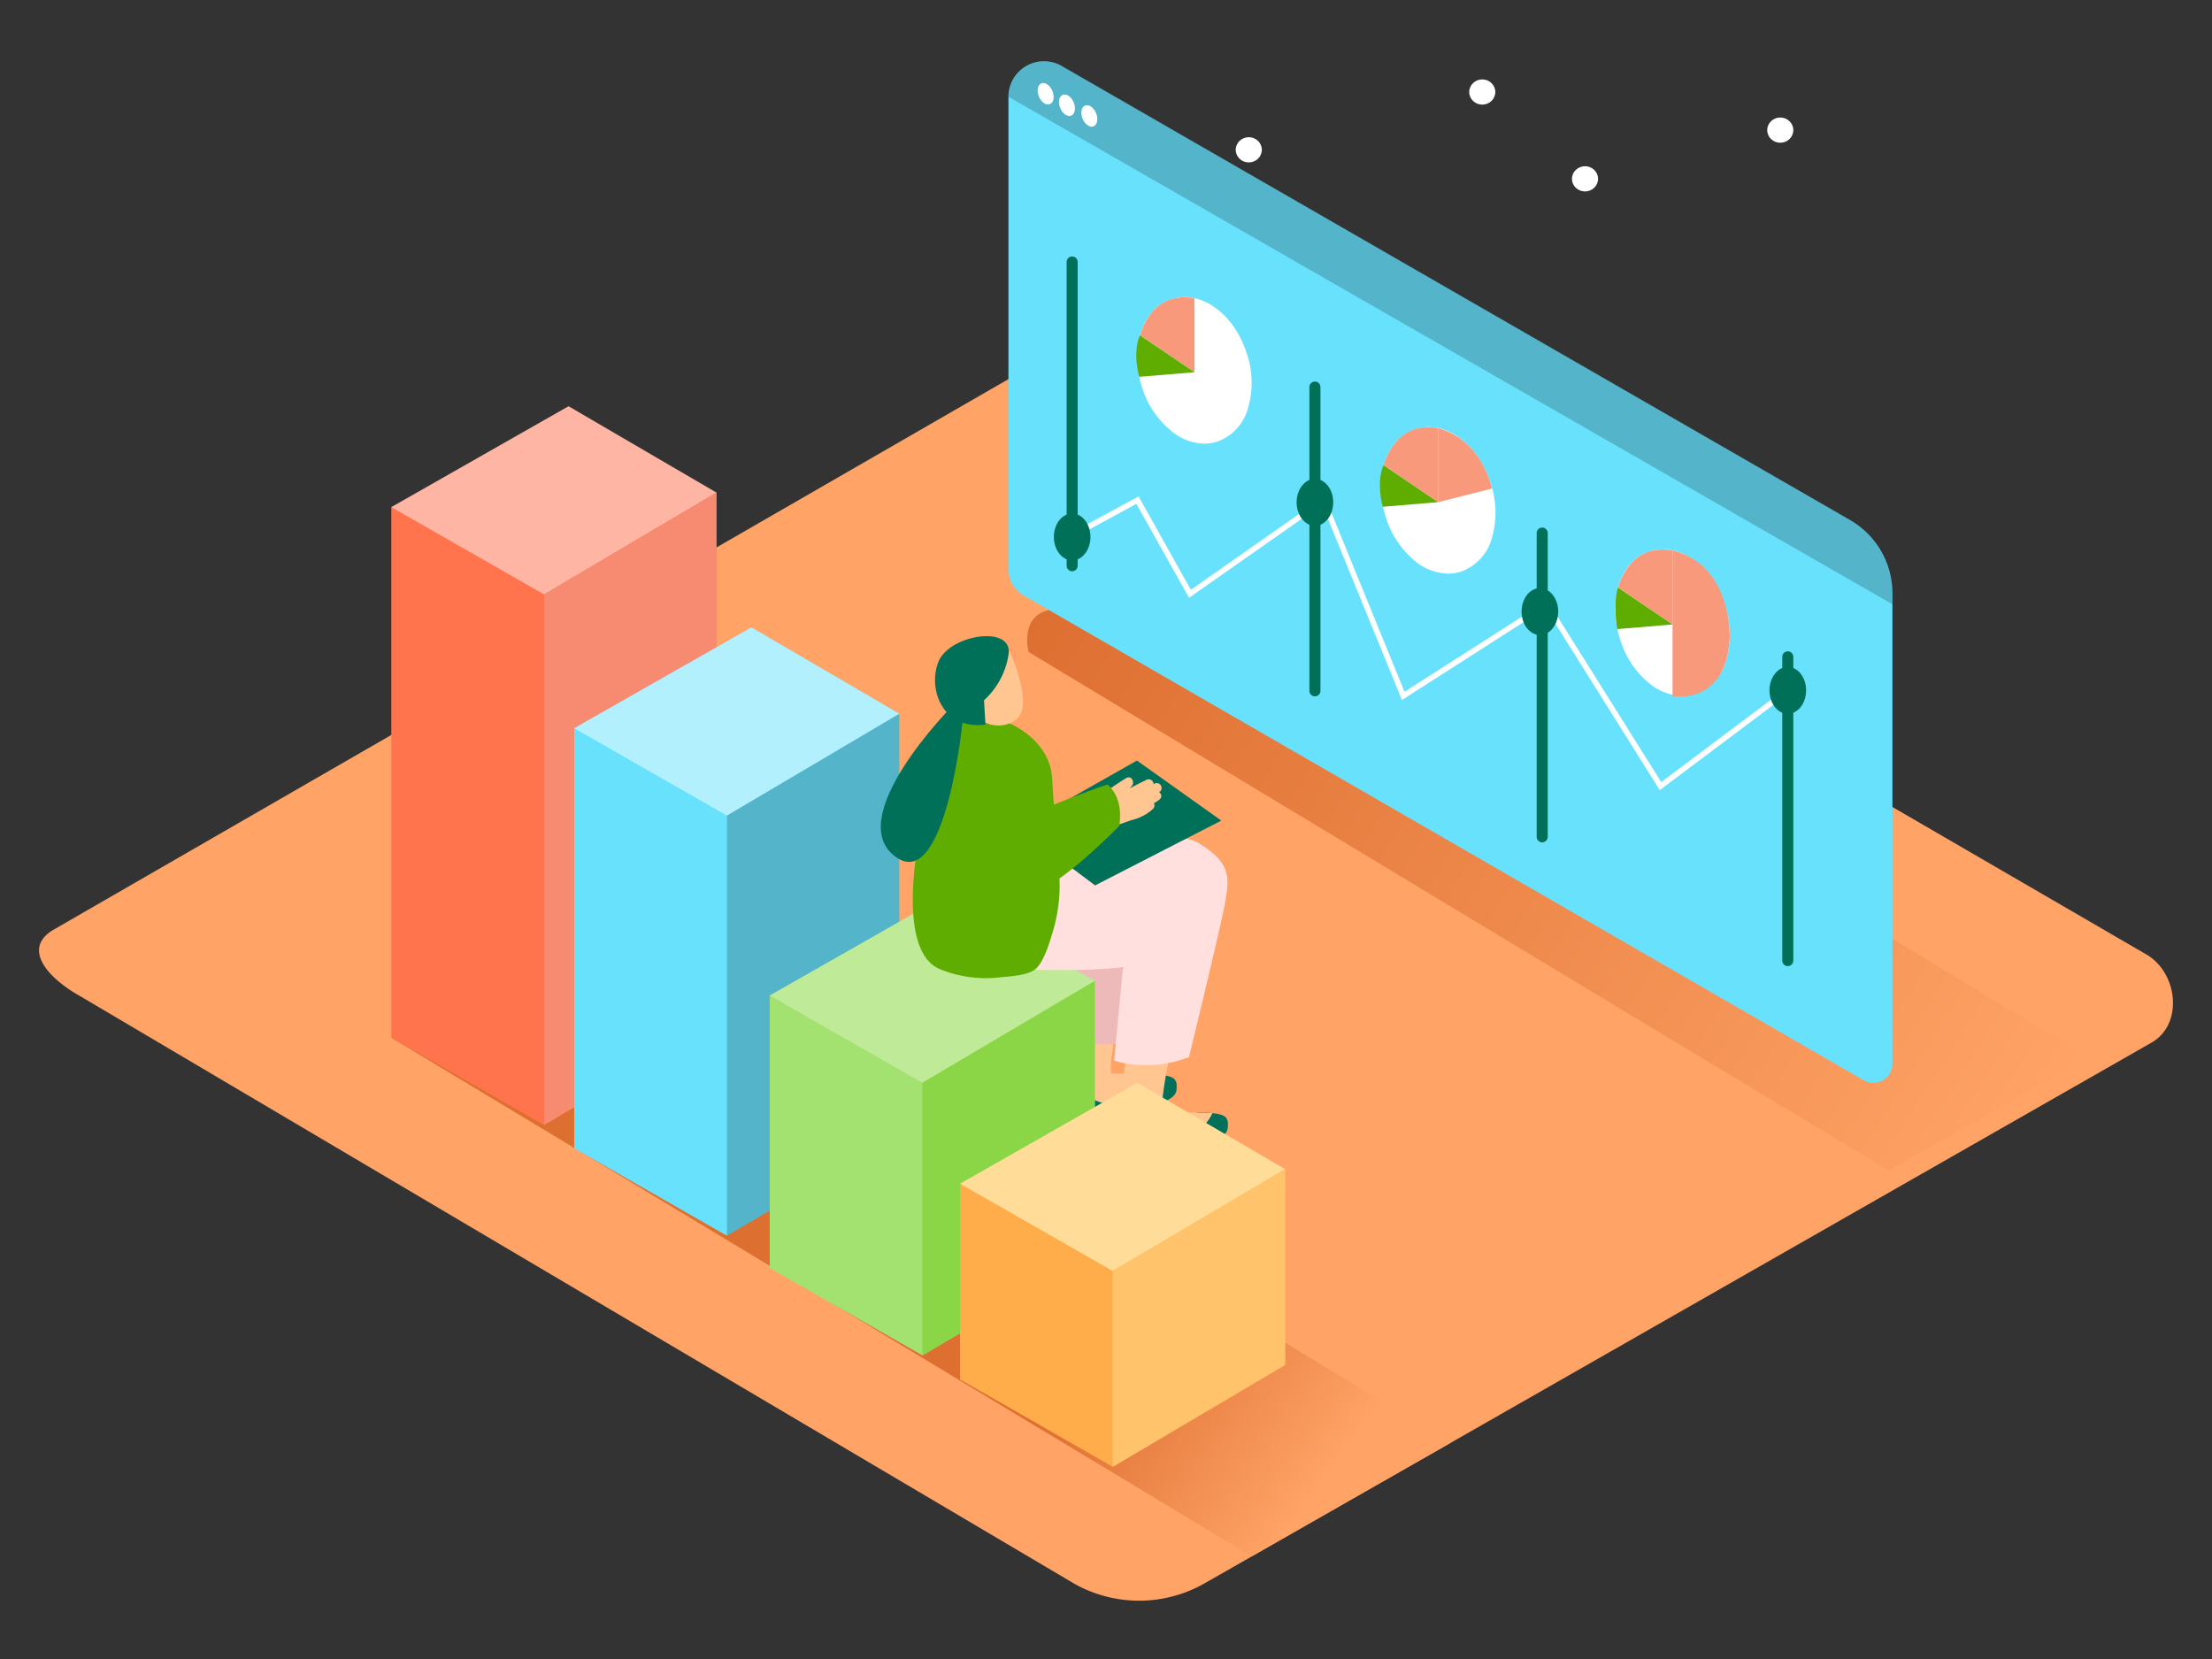 <svg id="Layer_2" data-name="Layer 2" xmlns="http://www.w3.org/2000/svg" xmlns:xlink="http://www.w3.org/1999/xlink" viewBox="0 0 400 300"><rect x="0" y="0" width="400" height="300" fill="#333333" stroke="none"/><defs><linearGradient id="linear-gradient" x1="366.4" y1="208.6" x2="195.04" y2="99.12" gradientUnits="userSpaceOnUse"><stop offset="0" stop-color="#ffa366"/><stop offset="1" stop-color="#dd6f31"/></linearGradient><linearGradient id="linear-gradient-2" x1="234.36" y1="274.76" x2="196.19" y2="246.35" xlink:href="#linear-gradient"/></defs><title>PP</title><path d="M194.28,286.39,14.56,180.17C8.84,177,3.93,171.68,9.51,168.22l180.37-104c2.71-1.68,6.82-2.78,9.57-1.18L388.11,172.58c5.72,3.32,6.75,12.6,1,15.93L218,286.22A23.9,23.9,0,0,1,194.28,286.39Z" fill="#ffa366"/><path d="M291,138.76l86.56,52.4-36,20.54L186,117.9s-2.66-10,9.2-7.31S291,138.76,291,138.76Z" fill="url(#linear-gradient)"/><polyline points="70.76 187.64 226.33 281.44 262.31 260.91 175.75 208.5" fill="url(#linear-gradient-2)"/><path d="M210,194.4c-.52-.06-2.15-.12-2.75-.12a12.8,12.8,0,0,1-6.46,2.19,11.37,11.37,0,0,1-8-1.81l-.48,4.28c-.27,3.29,4,2.64,5.66,2.56a48.19,48.19,0,0,0,9.4-1.44c1.21-.3,5.16-.93,5.38-2.94S212.32,194.66,210,194.4Z" fill="#007058"/><path d="M202.52,182.59s-2.51,11.6-1.33,11.55,8.78.26,8.78.26a9.43,9.43,0,0,1-7.45,5.23c-5.69.82-9.75-5-9.75-5L195,180.18" fill="#ffc692"/><path d="M191.61,171.18l-1.47,15.27s2.65,2.73,11.59,2.4,0-16.31,0-16.31" fill="#edbab9"/><polyline points="70.76 91.7 70.76 187.64 98.38 203.44 129.55 185.01 129.55 89.07" fill="#ff734d"/><polygon points="70.76 91.7 102.81 73.46 129.55 89.07 98.38 107.49 70.76 91.7" fill="#ffb5a4"/><polygon points="98.38 107.49 98.38 203.44 129.55 185.01 129.55 89.07 98.38 107.49" fill="#f78b72"/><polygon points="135.88 113.45 103.84 131.69 103.84 207.66 131.45 223.46 162.62 205.04 162.62 129.07 135.88 113.45" fill="#68e1fd"/><polygon points="103.84 131.69 135.88 113.45 162.62 129.07 131.45 147.49 103.84 131.69" fill="#fff" opacity="0.49"/><polygon points="131.45 147.49 131.45 223.46 162.62 205.04 162.62 129.07 131.45 147.49" opacity="0.2"/><polyline points="139.19 180.01 139.19 229.31 166.8 245.1 197.98 226.68 197.98 177.38" fill="#a3e271"/><polygon points="139.19 180.01 171.23 161.77 197.98 177.38 166.8 195.8 139.19 180.01" fill="#bfea98"/><polygon points="166.8 195.8 166.8 245.1 197.98 226.68 197.98 177.38 166.8 195.8" fill="#8ad647"/><path d="M334.63,94.09,192,11.94a6.43,6.43,0,0,0-9.64,5.57V103a5.35,5.35,0,0,0,2.67,4.63l152,87.73a3.45,3.45,0,0,0,5.18-3v-85.1A15.18,15.18,0,0,0,334.63,94.09Z" fill="#68e1fd"/><path d="M182.39,17.51h0A6.43,6.43,0,0,1,192,11.94l142.6,82.15a14.38,14.38,0,0,1,7.6,12.65v2.52Z" opacity="0.2"/><ellipse cx="189.08" cy="16.96" rx="1.32" ry="2.03" transform="translate(7.77 73.2) rotate(-22.36)" fill="#fff"/><ellipse cx="192.94" cy="19.03" rx="1.32" ry="2.03" transform="translate(7.27 74.83) rotate(-22.36)" fill="#fff"/><ellipse cx="196.99" cy="20.97" rx="1.32" ry="2.03" transform="translate(6.83 76.51) rotate(-22.36)" fill="#fff"/><path d="M187.15,175.35s15.89.58,20.45-1.51-17.46-10.27-17.46-10.27" fill="#ffe0de"/><path d="M186.6,154.9s10-8,16.59-8.94,10.07,6.24,9.6,11-16.32,7.44-16.32,7.44" fill="#edbab9"/><path d="M219.26,201.3c-.52-.06-2.15-.12-2.75-.12a12.8,12.8,0,0,1-6.46,2.19,11.37,11.37,0,0,1-8-1.81l-.48,4.28c-.27,3.29,4,2.64,5.66,2.56a48.19,48.19,0,0,0,9.4-1.44c1.21-.3,5.16-.93,5.38-2.94S221.61,201.57,219.26,201.3Z" fill="#007058"/><path d="M211.8,189.49s-2.51,11.6-1.33,11.55,8.78.26,8.78.26a9.43,9.43,0,0,1-7.45,5.23c-5.69.82-9.75-5-9.75-5l2.25-14.47" fill="#ffc692"/><path d="M187.24,155.27s10-8,16.59-8.94,10.07,6.24,9.6,11-16.32,7.44-16.32,7.44" fill="#edbab9"/><path d="M192.55,157.93c1.29-1.2,18.21-9.1,24.17-5.49s5.58,6.28,4.83,10.67S215,191.17,215,191.17a21.51,21.51,0,0,1-13.53.64l1.67-17.58-22.54-12.31" fill="#ffe0de"/><polygon points="192.68 156.1 198.03 160.11 220.85 148.39 205.59 137.53 184.22 149.65 192.68 156.1" fill="#007058"/><path d="M169.91,143s-.36-13.44,5.76-13.66,14.12,4.18,14.57,11.29c.35,5.65.85,11.29,1.27,16.93a29.18,29.18,0,0,1-1,10.49c-.6,2-1.7,6-3.37,7.27-1.41,1.09-4.62,1.24-6.3,1.41a21.9,21.9,0,0,1-10.95-1.51c-8.52-3.7-3.17-26.44-3.17-26.44" fill="#5fad00"/><path d="M209.59,143.25l.11-.06a.88.88,0,0,0-.88-1.51l-.21.13a.89.89,0,0,0-1.3-.79c-1,.5-2,1-3,1.53l.38-.46c.58-.72-.15-1.95-1.06-1.38q-1.8,1.13-3.54,2.35a.92.92,0,0,0-.19,1.33l-.18.14a1,1,0,0,0-.26,1.21,1,1,0,0,0,.09.8c-.55.4-.23,1.21.35,1.44l.08.08-1,.36c-1.06.37-.6,2.06.47,1.69l5.32-1.86a8.29,8.29,0,0,0,3.75-2,.86.86,0,0,0,.14-1,5.56,5.56,0,0,0,1.07-.73A.78.78,0,0,0,209.59,143.25Z" fill="#ffc692"/><path d="M187.85,146.59s9.56-3.89,12.41-4.72c0,0,3,2.07,2.13,7.51,0,0-8.62,8.81-14,11.46" fill="#5fad00"/><path d="M180.41,127.44a.91.91,0,0,0-.07-1.16,3.57,3.57,0,0,0-1.5-1.19,1.33,1.33,0,0,0-1.69,1,2.24,2.24,0,0,0,2.64,2.48.9.9,0,0,0,.61-1.08Z" fill="#ff666d"/><path d="M182.4,117.42s4.58,9.65,1.57,12.49c-2.13,2-6.35,1.88-8.55-1.81S178.26,115.66,182.4,117.42Z" fill="#ffc692"/><path d="M177.94,126.64a14.06,14.06,0,0,0,4.47-8.52c.49-5.15-10.89-3.33-12.76,1.67s.89,12.25,8.55,11.23Z" fill="#007058"/><path d="M172.65,127.25c-.78.66-20.76,21.07-10.4,27.89,8.64,5.7,11.94-24.17,11.94-26.46" fill="#007058"/><polyline points="173.61 214.05 173.61 249.45 201.22 265.24 232.4 246.82 232.4 211.42" fill="#ffad4a"/><polygon points="173.61 214.05 205.65 195.8 232.4 211.42 201.22 229.84 173.61 214.05" fill="#fd9"/><polygon points="201.22 229.84 201.22 265.24 232.4 246.82 232.4 211.42 201.22 229.84" fill="#ffc36c"/><ellipse cx="225.82" cy="27.09" rx="2.36" ry="2.28" fill="#fff"/><ellipse cx="321.93" cy="23.53" rx="2.36" ry="2.28" fill="#fff"/><ellipse cx="268.04" cy="16.64" rx="2.36" ry="2.28" fill="#fff"/><ellipse cx="286.62" cy="32.34" rx="2.36" ry="2.28" fill="#fff"/><path d="M192.88,47.38V102.3a1,1,0,0,0,2,0V47.38A1,1,0,0,0,192.88,47.38Z" fill="#007058"/><path d="M236.78,70v54.92a1,1,0,0,0,2,0V70A1,1,0,0,0,236.78,70Z" fill="#007058"/><path d="M277.88,96.4v54.92a1,1,0,0,0,2,0V96.4A1,1,0,0,0,277.88,96.4Z" fill="#007058"/><path d="M322.29,118.78V173.7a1,1,0,0,0,2,0V118.78A1,1,0,0,0,322.29,118.78Z" fill="#007058"/><path d="M192.77,97.44l12.92-7,9.49,16.94L239.3,90.47l14.45,35.37,25.9-16.58,20.62,32.89,24-18" fill="none" stroke="#fff" stroke-miterlimit="10"/><ellipse cx="278.46" cy="110.59" rx="3.31" ry="4.24" fill="#007058"/><ellipse cx="237.78" cy="90.84" rx="3.31" ry="4.24" fill="#007058"/><ellipse cx="193.88" cy="97.1" rx="3.31" ry="4.24" fill="#007058"/><ellipse cx="323.29" cy="124.84" rx="3.31" ry="4.24" fill="#007058"/><path d="M211.9,54.09c5.32-1.69,11.28,2.65,13.58,9.88a16.44,16.44,0,0,1,.24,9.68,8.87,8.87,0,0,1-5.64,6.22,7.67,7.67,0,0,1-2.33.36A9.64,9.64,0,0,1,211.88,78a16.44,16.44,0,0,1-5.38-8C204.21,62.76,206.58,55.77,211.9,54.09Z" fill="#fff"/><path d="M216,53.91s0,13.4,0,13.4l-9.83-6.7S208,52.52,216,53.91Z" fill="#f8997c"/><path d="M216,67.31l-10,.83s-1.26-4.3.13-7.53Z" fill="#5fad00"/><path d="M256,77.59c5.32-1.69,11.28,2.65,13.58,9.88a16.44,16.44,0,0,1,.24,9.68,8.87,8.87,0,0,1-5.64,6.22,7.67,7.67,0,0,1-2.33.36,9.64,9.64,0,0,1-5.86-2.19,16.44,16.44,0,0,1-5.38-8C248.28,86.26,250.65,79.27,256,77.59Z" fill="#fff"/><path d="M260.05,77.41s0,13.4,0,13.4l-9.83-6.7S252.11,76,260.05,77.41Z" fill="#f8997c"/><path d="M260.05,90.81l-10,.83s-1.26-4.3.13-7.53Z" fill="#5fad00"/><path d="M260.05,90.81l9.74-2.46s-1.71-8.78-9.74-10.93" fill="#f8997c"/><path d="M298.36,99.7c5.32-1.69,11.28,2.65,13.58,9.88a16.44,16.44,0,0,1,.24,9.68,8.87,8.87,0,0,1-5.64,6.22,7.67,7.67,0,0,1-2.33.36,9.64,9.64,0,0,1-5.86-2.19,16.44,16.44,0,0,1-5.38-8C290.67,108.38,293,101.39,298.36,99.7Z" fill="#fff"/><path d="M302.44,99.53s0,13.4,0,13.4l-9.83-6.7S294.5,98.14,302.44,99.53Z" fill="#f8997c"/><path d="M302.44,112.93l-10,.83s-.81-4.49.13-7.53Z" fill="#5fad00"/><path d="M302.44,112.93v12.92s9.8,1.95,10.35-10.68c0,0,.41-13-10.35-15.64Z" fill="#f8997c"/></svg>
